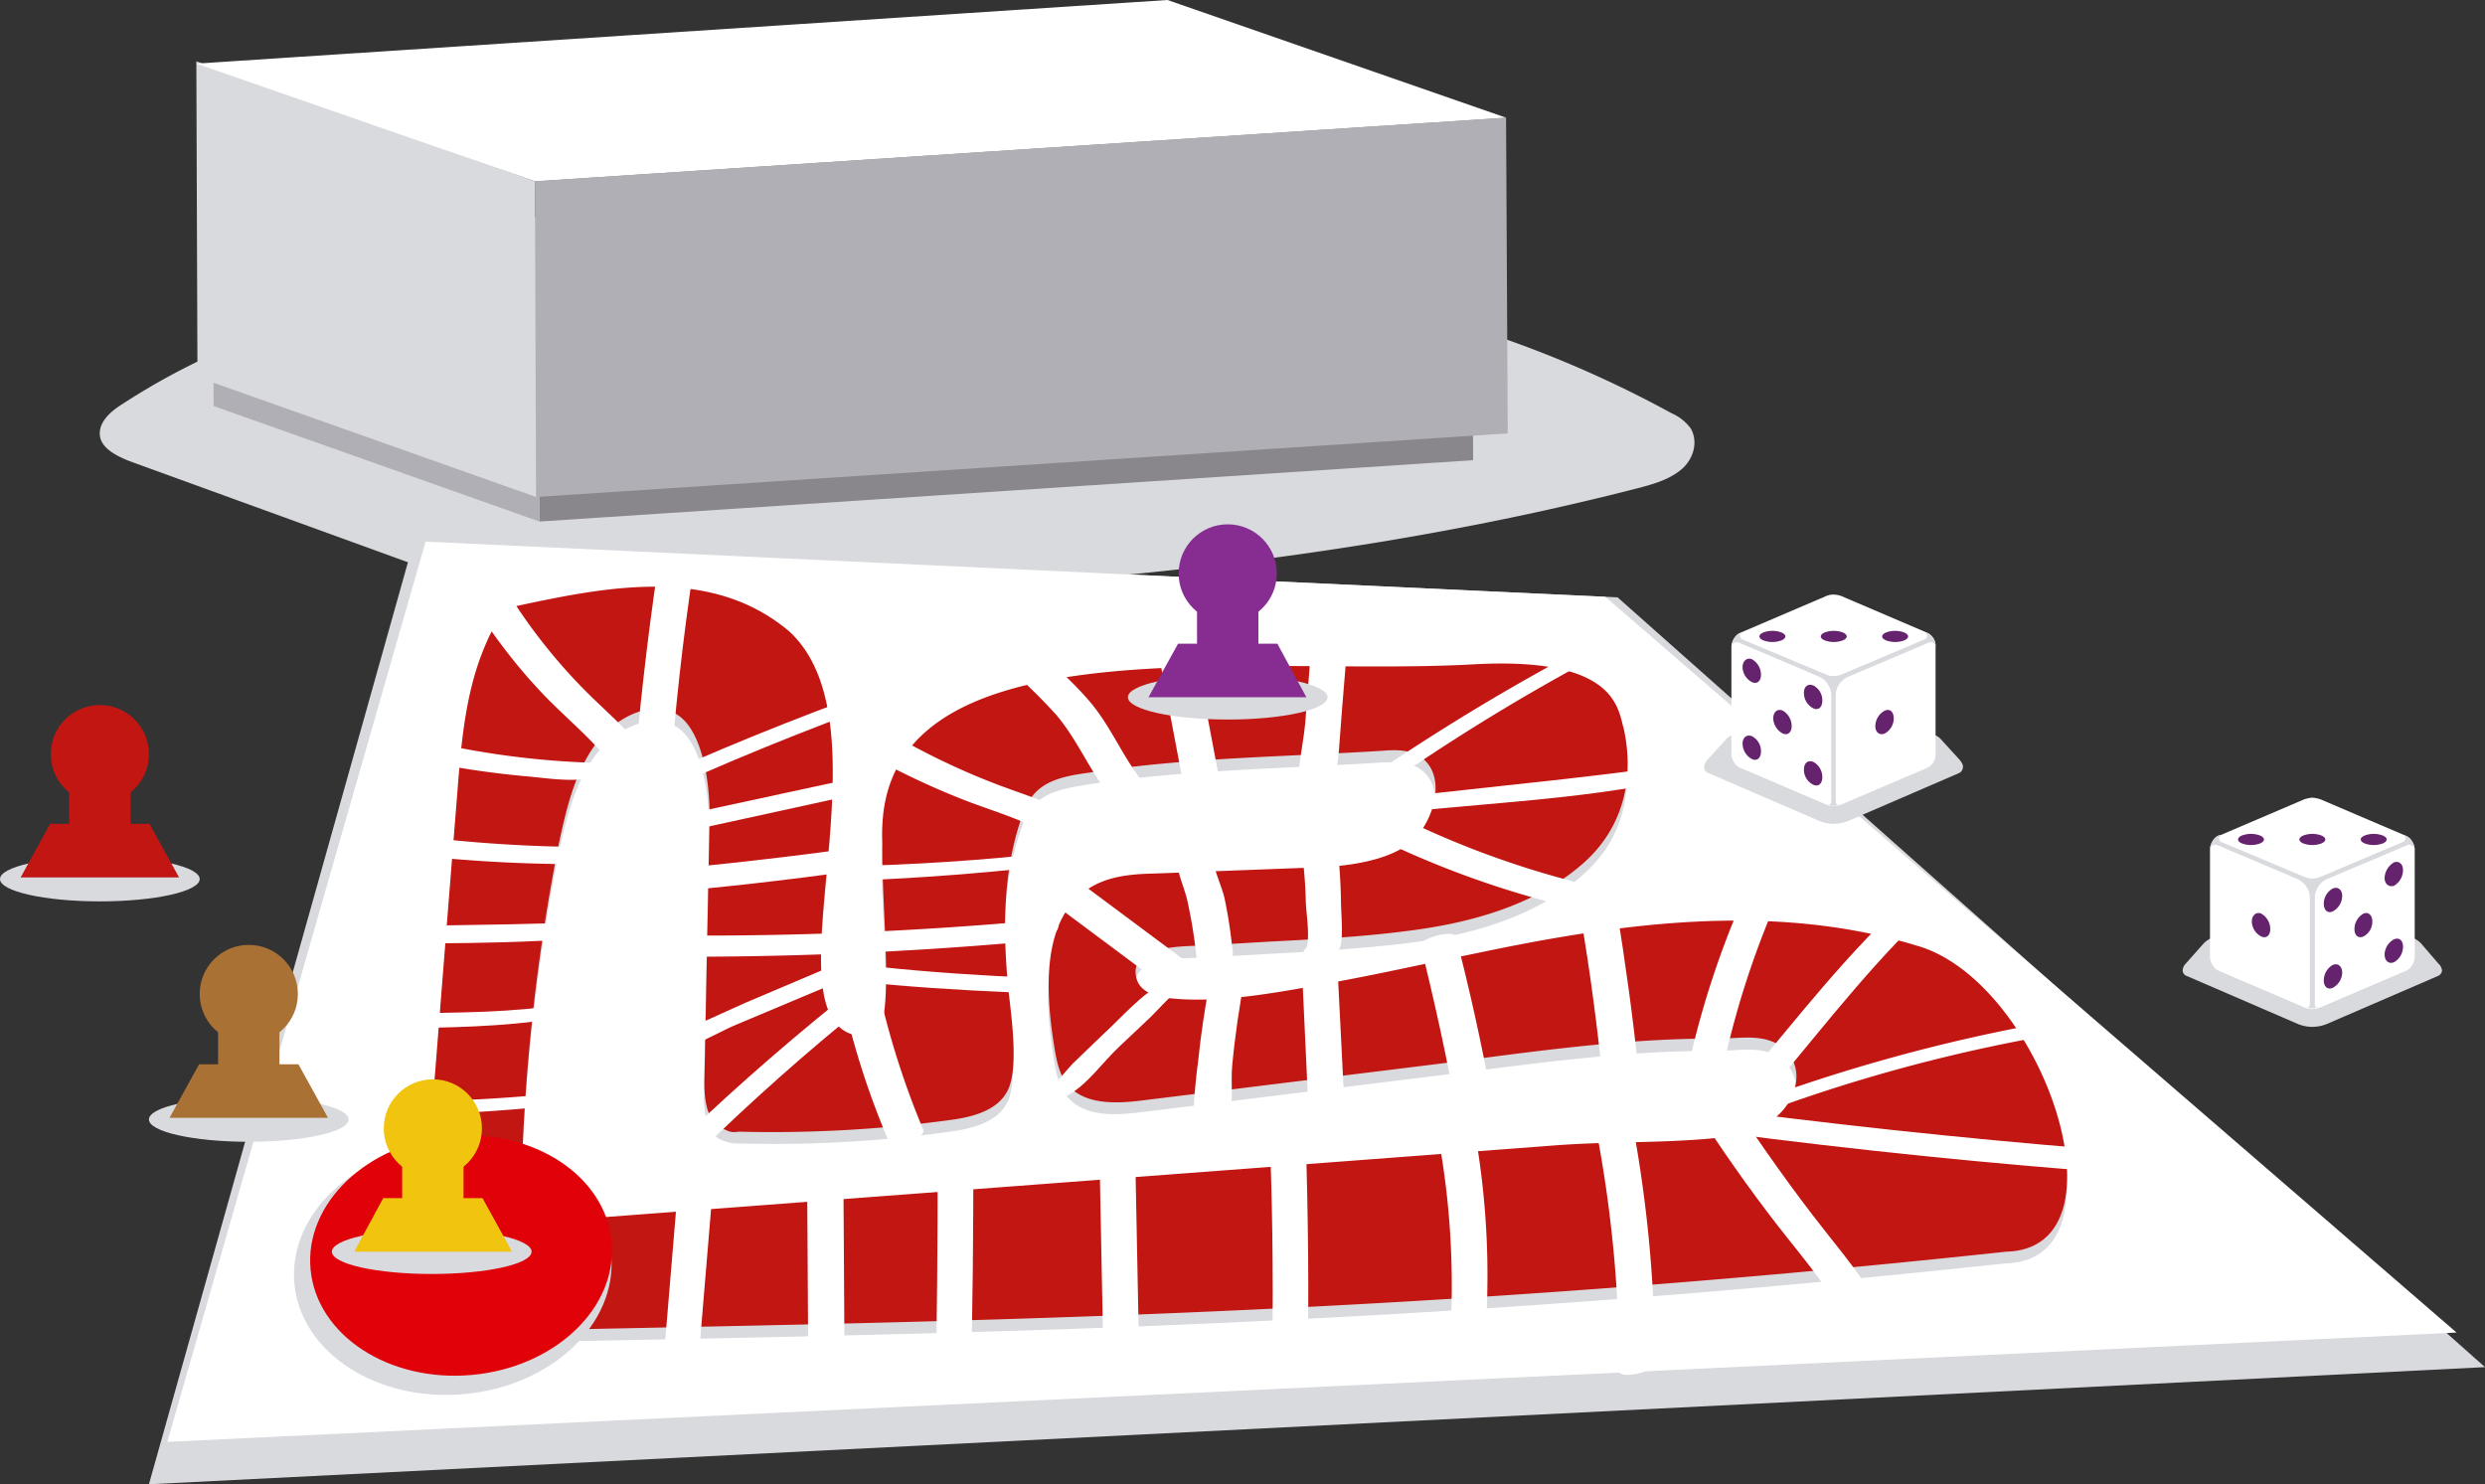 <svg xmlns="http://www.w3.org/2000/svg" viewBox="0 0 445.5 266.1"><rect x="0" y="0" width="445.5" height="266.1" fill="#333333" stroke="none"/><title>juego</title><g style="isolation:isolate"><g id="Layer_2" data-name="Layer 2"><g id="Layer_5" data-name="Layer 5"><g id="_Group_" data-name="&lt;Group&gt;"><g id="_Group_2" data-name="&lt;Group&gt;"><path id="_Path_" data-name="&lt;Path&gt;" d="M49.6,59A123.6,123.6,0,0,0,22,72.4c-2.1,1.3-4.3,3.2-4.1,5.6s3.1,3.8,5.4,4.7l62.5,22.7a49.4,49.4,0,0,0,8.3,2.5,54.8,54.8,0,0,0,9.9.5c63.9-1.7,128.2-5,190.1-21,2.6-.7,5.3-1.5,7.4-3.3s3-4.9,1.6-7.3a8.4,8.4,0,0,0-3.4-2.7A200.9,200.9,0,0,0,166.5,52.8Z" style="fill:#d8dade;mix-blend-mode:multiply"/><polygon id="_Path_2" data-name="&lt;Path&gt;" points="264.1 82.5 96.7 93.5 96.4 39.1 263.8 28.1 264.1 82.5" style="fill:#89878c"/><polygon id="_Path_3" data-name="&lt;Path&gt;" points="38.3 72.8 96.7 93.5 96.4 39.1 38.1 18.4 38.3 72.8" style="fill:#b0afb5"/><polygon id="_Path_4" data-name="&lt;Path&gt;" points="270.3 77.7 96.1 89.1 95.9 32.5 270 21.1 270.3 77.7" style="fill:#b0afb5"/><polygon id="_Path_5" data-name="&lt;Path&gt;" points="35.4 67.6 96.1 89.1 95.9 32.5 35.2 11 35.4 67.6" style="fill:#d8dade"/><polygon id="_Path_6" data-name="&lt;Path&gt;" points="209.3 0 35.2 11.4 95.9 32.5 270 21.1 209.3 0" style="fill:#fff"/></g><g id="_Group_3" data-name="&lt;Group&gt;"><polygon id="_Path_7" data-name="&lt;Path&gt;" points="74.2 97 290 107.1 445.5 245.1 26.7 266.1 74.2 97" style="fill:#d8dade;mix-blend-mode:multiply"/><polygon id="_Path_8" data-name="&lt;Path&gt;" points="76.3 97.1 287.8 107 440.4 238.9 30 258.5 76.3 97.1" style="fill:#fff"/><path id="_Path_9" data-name="&lt;Path&gt;" d="M343.4,171.6c-26.2-8-54.2-3.7-79.3,1.5-8.5,1.8-16.8,3.7-25.1,5.2s-20.4,4-29.9,2.7c-2.2-.3-4.7-1-5.4-3.3-1.9-6.3,9.2-5.9,12.1-6l11.9-.7c7.9-.4,15.8-.9,23.7-1.8,11-1.3,23.3-4.3,32.3-12.3,7.4-6.4,9.3-15.5,7.2-24.6a.4.4,0,0,1-.1-.3c-1-4.1-3-12.1-26.7-10.8-40.7,2.3-108-8.3-106,32.1-.3,12.1,2.8,35.1-2.3,34.7-21,.9,5.2-54.6-14.4-72.7-14-11.8-32.5-8.1-49.6-4.4a16,16,0,0,0-4.6,6.2c-3.8,8.5-4.6,17.9-5.3,27.1q-3,37.5-6,75.8l17.4-.3a360.4,360.4,0,0,1,6.8-66.4c1.3-6.1,2.8-12.4,6.3-17.4s9.8-8.2,14.5-5.8,6.4,11.9,6.2,19.4l-.9,45.6c-.1,3.4.1,7.3,2.6,9a7.3,7.3,0,0,0,4.1.9,224.7,224.7,0,0,0,37.3-2.1c3.8-.5,8.6-1.6,10.4-5.3s.8-11.9.2-16.9c-1.1-10.5-1.3-21.5,2.1-31.6a14.3,14.3,0,0,1,2.1-4.3c2.4-3.1,6.7-3.6,10.3-4.2,17.2-2.6,35-2.8,52.4-3.9,2.3-.1,4.7-.2,6.6,1,5.5,3.4,2.4,12.3-1.6,15.5s-11,4.2-16.7,4.4l-28.9,1.1c-4.3.2-8.9.4-12.6,3.1-7.7,5.6-7.2,17.7-5.7,27.3.4,2.5.8,5.1,2.2,7.1,3,4.1,8.7,3.8,13.6,3.2l53.4-6.6c16.3-2,33.1-4.5,50-4.4,4,0,8.8-1.2,12,2s2.1,8-.6,11-6.8,4.3-10.7,4.7c-9.9,1-19.7.7-29.4,1.4l-185.5,14-2.5,2.2c-2.2,3.1-8.9,13.7-10.5,17.2,82.6-1.8,164.1-2.1,278.8-14.4C382.3,225.9,365.9,177.9,343.4,171.6Z" style="fill:#d8dade"/><path id="_Path_10" data-name="&lt;Path&gt;" d="M343.5,169.5c-26.2-8-54.2-3.8-79.3,1.5-8.5,1.7-16.8,3.6-25.1,5.1s-20.4,4-29.9,2.8c-2.2-.3-4.7-1.1-5.4-3.3-1.9-6.4,9.2-5.9,12.1-6.1l11.9-.7c7.9-.4,15.8-.8,23.7-1.8,11-1.3,23.3-4.3,32.3-12.2,7.4-6.5,9.3-15.6,7.2-24.6a.4.4,0,0,1-.1-.3c-1-4.2-3-12.1-26.7-10.8-40.7,2.3-108-8.3-106,32-.3,12.2,2.8,35.2-2.3,34.7-21,1,5.2-54.5-14.4-72.6-14-11.8-32.5-8.1-49.6-4.4a15.3,15.3,0,0,0-4.6,6.2c-3.8,8.4-4.6,17.9-5.3,27q-3,37.5-6,75.9l17.4-.3a359.5,359.5,0,0,1,6.8-66.4c1.3-6.1,2.8-12.4,6.3-17.4s9.8-8.3,14.5-5.9,6.4,11.9,6.2,19.5l-.9,45.5c-.1,3.4.1,7.4,2.6,9s2.7.9,4.1,1a236,236,0,0,0,37.3-2.1c3.8-.5,8.6-1.6,10.4-5.4s.8-11.8.2-16.9c-1.1-10.4-1.3-21.4,2.1-31.5a14.3,14.3,0,0,1,2.1-4.3c2.4-3.1,6.7-3.7,10.3-4.2,17.2-2.7,35-2.8,52.4-3.9,2.3-.2,4.7-.2,6.6.9,5.5,3.5,2.4,12.4-1.6,15.6s-11,4.2-16.7,4.4l-28.9,1.1c-4.3.1-8.9.4-12.6,3.1-7.7,5.5-7.2,17.6-5.7,27.3.4,2.5.8,5.1,2.2,7.1,3,4,8.7,3.8,13.6,3.2l53.4-6.6c16.3-2.1,33.1-4.6,50-4.5,4,0,8.8-1.1,12,2.1s2.1,7.9-.6,10.9-6.8,4.3-10.7,4.7c-9.9,1.1-19.7.7-29.4,1.4l-185.5,14-2.5,2.3c-2.2,3.1-8.9,13.7-10.5,17.2,82.6-1.9,164.1-2.1,278.8-14.4C382.4,223.8,366,175.7,343.5,169.5Z" style="fill:#c21612"/><g id="_Group_4" data-name="&lt;Group&gt;"><path d="M59.6,199.1c16.1,1.7,32.2-.2,48.3-1.6,1.6-.2,6.9-2.8,2.8-2.5-15.2,1.4-30.6,3.3-45.8,1.7a7.7,7.7,0,0,0-4.5.8c-.3.2-2.3,1.4-.8,1.6Z" style="fill:#fff"/></g><g id="_Group_5" data-name="&lt;Group&gt;"><path d="M69.8,184.4c10.1-.2,20.3-.2,30.4-1.9,2.6-.4,5.6-3.2,1.1-2.5-9.5,1.6-19.2,1.5-28.8,1.7-1.8.1-6.9,2.8-2.7,2.7Z" style="fill:#fff"/></g><g id="_Group_6" data-name="&lt;Group&gt;"><path d="M71.7,169.2c8.2-.1,16.4-.1,24.6-.5,4.6-.2,12.4-.1,16-3.4.7-.7,1-1.3.1-1.8h-.2c-1.4-.8-4.7.1-5.5,1.4v.2c-1.4,2.3,4.9,1.5,5.9-.1v-.2l-5.5,1.5h.2v-1.8c-.8.8-5.8.9-7.5,1l-8,.2-17.5.3c-2.2,0-6.9,3.3-2.6,3.2Z" style="fill:#fff"/></g><g id="_Group_7" data-name="&lt;Group&gt;"><path d="M73.2,153.2a272.6,272.6,0,0,0,35,1.7c2.1,0,6.9-3.1,2.6-3.1a252,252,0,0,1-33.6-1.6c-1.7-.2-7.4,2.6-4,3Z" style="fill:#fff"/></g><g id="_Group_8" data-name="&lt;Group&gt;"><path d="M74.8,136.2a163,163,0,0,0,19.8,3c4.5.4,9.8,1.4,14.1-.6.4-.2,1.8-1,1.1-1.6l-.2-.2c-1.2-1-5,.2-5.9,1.3h0c-1.4,1.7,4.7,1,5.8-.3h0l-5.8,1.3h.1l1.1-1.7-.4.3,3.9-.9A150.8,150.8,0,0,1,80,133.6a6.2,6.2,0,0,0-4.4.8c-.5.3-2.3,1.5-.8,1.8Z" style="fill:#fff"/></g><g id="_Group_9" data-name="&lt;Group&gt;"><path d="M82.4,104a99.4,99.4,0,0,0,15.2,20.7c5.9,6.1,13.1,11.3,16.2,19.5.6,1.6,6.9-.3,6.4-1.7-2.8-7.3-8.7-12.3-14.2-17.6a99.8,99.8,0,0,1-17.3-22.6c-.8-1.7-6.9.6-6.3,1.7Z" style="fill:#fff"/></g><g id="_Group_10" data-name="&lt;Group&gt;"><path d="M117.9,102c-1.9,13-3.4,26-4.4,39.2-.3,3.3,6.2,2.5,6.5-.5,1-13.1,2.4-26.2,4.4-39.2.5-3.3-6.1-2.5-6.5.5Z" style="fill:#fff"/></g><g id="_Group_11" data-name="&lt;Group&gt;"><path d="M121,140.9c14.2-6.4,28.8-12.1,43.5-17.3,4.2-1.5.3-2.9-2.3-1.9-14.8,5.2-29.3,10.9-43.6,17.3-4.1,1.8-.2,3,2.4,1.9Z" style="fill:#fff"/></g><g id="_Group_12" data-name="&lt;Group&gt;"><path d="M120.1,149.7l32.9-7.2c3.8-.8,3-3.6-.8-2.8l-32.9,7.1c-3.8.9-3,3.7.8,2.9Z" style="fill:#fff"/></g><g id="_Group_13" data-name="&lt;Group&gt;"><path d="M116.5,160.2c12.3-1,24.5-2.4,36.7-4.1,3.4-.5,5.1-4.8.8-4.2-12.3,1.7-24.5,3.1-36.8,4.2-3.3.3-5.1,4.5-.7,4.1Z" style="fill:#fff"/></g><g id="_Group_14" data-name="&lt;Group&gt;"><path d="M117.2,171.5q34.7.3,69.2-2.9c3.2-.3,5.2-4.2.8-3.7a662.5,662.5,0,0,1-67.5,2.8c-2.5,0-6.8,3.8-2.5,3.8Z" style="fill:#fff"/></g><g id="_Group_15" data-name="&lt;Group&gt;"><path d="M115.6,188c4.6,2.6,12.2-2.6,16.4-4.3l22.6-9.5c4.1-1.8.3-3.5-2.4-2.3l-16.5,7c-5.4,2.2-11.3,5.5-17,6.8h3l-1-.5c-1.6-.9-7.5,1.6-5.1,2.9Z" style="fill:#fff"/></g><g id="_Group_16" data-name="&lt;Group&gt;"><path d="M149.8,179.9c-10.5,8.5-20.7,17.5-30.4,27-1.5,1.5,4.6.9,5.9-.3,9.4-9.2,19.2-17.9,29.5-26.2,2.6-2.1-3.7-1.5-5-.5Z" style="fill:#fff"/></g><g id="_Group_17" data-name="&lt;Group&gt;"><path d="M151,178.6a145,145,0,0,0,8.2,25.7c.7,1.8,7-.1,6.3-1.8a149.5,149.5,0,0,1-8.1-25.6c-.4-1.8-6.8-.2-6.4,1.7Z" style="fill:#fff"/></g><g id="_Group_18" data-name="&lt;Group&gt;"><path d="M153.1,175.9c9.3,1,18.7,1.6,28.1,2,1.3,0,7.2-2.5,4.1-2.6-9.4-.4-18.7-1-28.1-2-1.3-.1-7.2,2.3-4.1,2.6Z" style="fill:#fff"/></g><g id="_Group_19" data-name="&lt;Group&gt;"><path d="M152.8,157.9c12.9-.5,25.8-1.5,38.6-3.1,1.7-.2,6.9-3.1,2.7-2.6-12.8,1.6-25.6,2.6-38.5,3-1.8.1-7,2.8-2.8,2.7Z" style="fill:#fff"/></g><g id="_Group_20" data-name="&lt;Group&gt;"><path d="M154.6,134.7a139.3,139.3,0,0,0,18.7,8.9c5.8,2.2,11.7,3.8,16.8,7.4,1.7,1.3,7.6-1.3,5.1-3.1-5.1-3.6-11.1-5.2-16.8-7.4a128.6,128.6,0,0,1-18.7-9c-1.9-1-7.8,1.7-5.1,3.2Z" style="fill:#fff"/></g><g id="_Group_21" data-name="&lt;Group&gt;"><path d="M177.1,116.7a102.8,102.8,0,0,1,12.3,11.5c3.7,4.4,5.8,9.6,9.2,14,1.4,1.8,7.5-.4,5.9-2.5-3.4-4.4-5.5-9.7-9.2-14s-8-7.9-12.3-11.6c-1.7-1.4-7.7,1.1-5.9,2.6Z" style="fill:#fff"/></g><g id="_Group_22" data-name="&lt;Group&gt;"><path d="M206.8,112.4l5.9,31.1c.2,1.2,6.6-.3,6.3-1.7l-5.9-31.1c-.2-1.1-6.6.3-6.3,1.7Z" style="fill:#fff"/></g><g id="_Group_23" data-name="&lt;Group&gt;"><path d="M235.4,111.7,234,129.6c-.4,4.5-2.1,10.9-.9,15.3.5,1.5,2.5,1.8,3.8,1.4h.4c1-.3,2.6-1.3,2.6-2.6v-.3c-.1-3.5-6.6-2.6-6.5.4v.3l2.6-2.5h-.3l3.8,1.4c-.6-2.2.3-5.7.5-8l.6-7.9,1.3-15.9c.3-3.5-6.3-2.7-6.5.4Z" style="fill:#fff"/></g><g id="_Group_24" data-name="&lt;Group&gt;"><path d="M252.2,138.2a371.2,371.2,0,0,1,34.7-20.9c3.7-2-2.2-1.6-3.7-.8a397,397,0,0,0-35.9,21.6c-2.6,1.7,3.8.9,4.9.1Z" style="fill:#fff"/></g><g id="_Group_25" data-name="&lt;Group&gt;"><path d="M250.7,145.7c18.9-2.1,39.1-2.6,57.4-8,3.7-1.1,3.1-3.6-.7-2.5-8.8,2.6-18,3.4-27.2,4.5l-28.4,3.1c-2.8.3-5.6,3.4-1.1,2.9Z" style="fill:#fff"/></g><g id="_Group_26" data-name="&lt;Group&gt;"><path d="M244.4,149a168.4,168.4,0,0,0,39,14.1c2.3.5,7.6-3,3.9-3.8a163.3,163.3,0,0,1-37.9-13.6c-2.1-1.1-7.9,1.9-5,3.3Z" style="fill:#fff"/></g><g id="_Group_27" data-name="&lt;Group&gt;"><path d="M233.3,152.1a77.7,77.7,0,0,1,.8,9.6c.1,2.6.9,6.6-.1,9.1l5.7-1.9h-.2l.6,1v-.2c.6-1.9-5.7-1.1-6.4.9v.2c-.2.5.2.8.6,1h.2c1.5.8,5-.2,5.7-1.9s.2-6.1.2-8.5a99.9,99.9,0,0,0-.8-11c-.3-1.9-6.7-.5-6.4,1.7Z" style="fill:#fff"/></g><g id="_Group_28" data-name="&lt;Group&gt;"><path d="M211,152.1c-.6,3,1.1,6.3,1.8,9.1a90,90,0,0,1,1.8,11.4c.2,2.6,6.4,1.3,6.4-1.2v-.9c0-3.2-6.5-2.1-6.4.5v1l6.4-1.1a83.1,83.1,0,0,0-1.5-10c-.7-2.8-2.7-6.5-2.1-9.3s-5.8-2.1-6.4.5Z" style="fill:#fff"/></g><g id="_Group_29" data-name="&lt;Group&gt;"><path d="M187.1,160.7l20,14.9c2.2,1.7,7.8-1.5,4.9-3.7L192,157c-2.3-1.7-7.9,1.5-4.9,3.7Z" style="fill:#fff"/></g><g id="_Group_30" data-name="&lt;Group&gt;"><path d="M208.9,176c-4.3,2.2-7.6,6.2-11.1,9.4l-5.5,5.3c-1.8,1.9-3.4,4.3-5.8,5.6s-.5,1,.4,1.3,3.5-.6,4.5-1.2c3.7-2.1,6.2-5.9,9.3-8.8l5.3-5c1.9-1.8,4.2-4.7,6.5-5.9s-2.2-1.4-3.6-.7Z" style="fill:#fff"/></g><g id="_Group_31" data-name="&lt;Group&gt;"><path d="M216.9,176c-.9,4.7-1.6,9.4-2.1,14.2-.3,2.2-.5,4.4-.7,6.6,0,.4-.3,5.4.1,5.2-2.7,1.9,3.7,1.5,5,.5s.6-.7.9-1.3c1.2-2.2.5-7.5.8-10.1.5-5.4,1.3-10.8,2.3-16.1.4-1.9-5.9-.8-6.3,1Z" style="fill:#fff"/></g><g id="_Group_32" data-name="&lt;Group&gt;"><path d="M233.4,173.6l1.2,25.8c.1,1.1,6.5.1,6.4-1.7l-1.3-25.8c0-1.1-6.4-.1-6.3,1.7Z" style="fill:#fff"/></g><g id="_Group_33" data-name="&lt;Group&gt;"><path d="M254.7,169.6c2.4,9.6,4.5,19.2,6.3,28.9.2,1.2,6.6-.2,6.4-1.7-1.8-9.7-3.9-19.3-6.4-28.9-.3-1.3-6.7.3-6.3,1.7Z" style="fill:#fff"/></g><g id="_Group_34" data-name="&lt;Group&gt;"><path d="M283.4,164.4c1.7,10,3,19.9,4,29.9.1,1.4,6.6.2,6.4-1.7-1-10-2.4-19.9-4-29.9-.2-1.4-6.6,0-6.4,1.7Z" style="fill:#fff"/></g><g id="_Group_35" data-name="&lt;Group&gt;"><path d="M308.9,191.4a160.1,160.1,0,0,1,9.7-30.1c1.4-3.2-5-2.9-6-.5A162.4,162.4,0,0,0,302.5,192c-.6,2.9,5.9,2.1,6.4-.6Z" style="fill:#fff"/></g><g id="_Group_36" data-name="&lt;Group&gt;"><path d="M318,194.7c9.6-11.4,18.8-23.5,30-33.5,2.7-2.4-3.6-2.4-5.1-1-11.5,10.3-21,22.7-30.9,34.5-1.7,2,4.6,1.6,6,0Z" style="fill:#fff"/></g><g id="_Group_37" data-name="&lt;Group&gt;"><path d="M314.4,200.1a292.6,292.6,0,0,1,57.2-15.2c2.7-.4,5.7-3.3,1.2-2.6a309.5,309.5,0,0,0-60.6,16.1c-4.3,1.6-.3,2.6,2.2,1.7Z" style="fill:#fff"/></g><g id="_Group_38" data-name="&lt;Group&gt;"><path d="M308.4,203c24.4,3.2,49,5.7,73.6,7.5,2.5.2,6.7-3.5,2.4-3.8q-36.1-2.7-72.2-7.3c-1.3-.2-3.6-.1-4.5,1.2s-.9,2.1.7,2.4Z" style="fill:#fff"/></g><g id="_Group_39" data-name="&lt;Group&gt;"><path d="M304,198.9c4.6,7.1,9.4,14,14.6,20.7s11.4,13.6,14.6,21.9c.6,1.6,6.8-.4,6.4-1.7-2.9-7.4-7.9-13.4-12.8-19.6s-11.3-15.1-16.4-23c-1-1.6-6.9.8-6.4,1.7Z" style="fill:#fff"/></g><g id="_Group_40" data-name="&lt;Group&gt;"><path d="M285.6,199.7a230.6,230.6,0,0,1,4.7,46.2c0,1.3,6.4.3,6.4-1.7A238.2,238.2,0,0,0,292,198c-.4-1.6-6.8-.1-6.4,1.7Z" style="fill:#fff"/></g><g id="_Group_41" data-name="&lt;Group&gt;"><path d="M257.7,203a147.3,147.3,0,0,1,1.9,41.4c-.1.9,6.2.3,6.4-1.7a147.3,147.3,0,0,0-1.9-41.4c-.3-1.4-6.7.1-6.4,1.7Z" style="fill:#fff"/></g><g id="_Group_42" data-name="&lt;Group&gt;"><path d="M227.7,205.6c.5,13.9.6,27.8.3,41.6,0,1.1,6.4.2,6.4-1.7.3-13.9.1-27.7-.3-41.6-.1-1.2-6.5-.2-6.4,1.7Z" style="fill:#fff"/></g><g id="_Group_43" data-name="&lt;Group&gt;"><path d="M197.1,206.8l.7,35.7c0,3.1,6.4,2,6.4-.6l-.7-35.6c0-3.2-6.4-2.1-6.4.5Z" style="fill:#fff"/></g><g id="_Group_44" data-name="&lt;Group&gt;"><path d="M168.1,208.6c0,13.8-.1,27.7-.4,41.6-.1,1.3,6.3.3,6.3-1.8.4-13.8.5-27.7.5-41.6,0-1.3-6.4-.3-6.4,1.8Z" style="fill:#fff"/></g><g id="_Group_45" data-name="&lt;Group&gt;"><path d="M144.7,210.9l.2,33.1c.1,3.1,6.5,2,6.5-.6l-.2-33.1c0-3.2-6.5-2-6.5.6Z" style="fill:#fff"/></g><g id="_Group_46" data-name="&lt;Group&gt;"><path d="M121.4,214.6l-3.1,37.2c-.1,1,6.2.3,6.4-1.7l3.1-37.2c0-1-6.3-.3-6.4,1.7Z" style="fill:#fff"/></g><ellipse id="_Path_11" data-name="&lt;Path&gt;" cx="80.9" cy="226.6" rx="28.4" ry="22.4" transform="matrix(1, -0.09, 0.09, 1, -20.12, 8.22)" style="fill:#d8dade"/><ellipse id="_Path_12" data-name="&lt;Path&gt;" cx="82.6" cy="225.1" rx="27.1" ry="21.5" transform="translate(-20 8.4) rotate(-5.2)" style="fill:#e00109"/></g><g id="_Group_47" data-name="&lt;Group&gt;"><ellipse id="_Path_13" data-name="&lt;Path&gt;" cx="17.9" cy="157.6" rx="17.9" ry="4" style="fill:#d8dade;mix-blend-mode:multiply"/><g id="_Group_48" data-name="&lt;Group&gt;"><rect id="_Rectangle_" data-name="&lt;Rectangle&gt;" x="12.4" y="135.2" width="11" height="19.28" rx="5.5" ry="5.5" style="fill:#c21612"/><circle id="_Path_14" data-name="&lt;Path&gt;" cx="17.9" cy="135.2" r="8.8" style="fill:#c21612"/><polygon id="_Path_15" data-name="&lt;Path&gt;" points="26.8 147.7 9 147.7 3.7 157.3 32.1 157.3 26.8 147.7" style="fill:#c21612"/></g></g><g id="_Group_49" data-name="&lt;Group&gt;"><ellipse id="_Path_16" data-name="&lt;Path&gt;" cx="44.6" cy="200.7" rx="17.9" ry="4" style="fill:#d8dade;mix-blend-mode:multiply"/><g id="_Group_50" data-name="&lt;Group&gt;"><rect id="_Rectangle_2" data-name="&lt;Rectangle&gt;" x="39.1" y="178.2" width="11" height="19.28" rx="5.5" ry="5.5" style="fill:#aa7135"/><circle id="_Path_17" data-name="&lt;Path&gt;" cx="44.6" cy="178.2" r="8.8" style="fill:#aa7135"/><polygon id="_Path_18" data-name="&lt;Path&gt;" points="53.5 190.8 35.7 190.8 30.4 200.4 58.8 200.4 53.5 190.8" style="fill:#aa7135"/></g></g><g id="_Group_51" data-name="&lt;Group&gt;"><ellipse id="_Path_19" data-name="&lt;Path&gt;" cx="77.4" cy="224.4" rx="17.9" ry="4" style="fill:#d8dade;mix-blend-mode:multiply"/><rect id="_Rectangle_3" data-name="&lt;Rectangle&gt;" x="72.1" y="202.3" width="11" height="19.28" rx="5.5" ry="5.5" style="fill:#f1c40f"/><circle id="_Path_20" data-name="&lt;Path&gt;" cx="77.6" cy="202.3" r="8.8" style="fill:#f1c40f"/><polygon id="_Path_21" data-name="&lt;Path&gt;" points="86.5 214.8 68.7 214.8 63.5 224.4 91.8 224.4 86.5 214.8" style="fill:#f1c40f"/></g><g id="_Group_52" data-name="&lt;Group&gt;"><ellipse id="_Path_22" data-name="&lt;Path&gt;" cx="220.1" cy="125" rx="17.9" ry="4" style="fill:#d8dade;mix-blend-mode:multiply"/><rect id="_Rectangle_4" data-name="&lt;Rectangle&gt;" x="214.6" y="102.8" width="11" height="19.28" rx="5.5" ry="5.5" style="fill:#872d91"/><circle id="_Path_23" data-name="&lt;Path&gt;" cx="220.1" cy="102.8" r="8.8" style="fill:#872d91"/><polygon id="_Path_24" data-name="&lt;Path&gt;" points="229 115.4 211.2 115.4 205.9 125 234.2 125 229 115.4" style="fill:#872d91"/></g><g id="_Group_53" data-name="&lt;Group&gt;"><path id="_Path_25" data-name="&lt;Path&gt;" d="M329.9,128.2h-2.4l-15.2,3a4.9,4.9,0,0,0-1.7.6,2.5,2.5,0,0,0-1.3.9l-3.2,3.5a2.4,2.4,0,0,0-.6,1.4,1.1,1.1,0,0,0,.8,1l19.9,8.6a7,7,0,0,0,2.5.5,7.5,7.5,0,0,0,2.6-.5l19.9-8.6a1.2,1.2,0,0,0,.7-1c.1-.4-.2-.9-.6-1.4l-3.2-3.5a2.7,2.7,0,0,0-1.2-.9l-1.7-.6Z" style="fill:#d8dade;mix-blend-mode:multiply"/><path id="_Path_26" data-name="&lt;Path&gt;" d="M330.2,106.9a4,4,0,0,0-1.5-.3,3.2,3.2,0,0,0-1.4.3l-15.2,6.5a2.3,2.3,0,0,0-1.2,1,3,3,0,0,0-.5,1.5v19.3a3,3,0,0,0,.5,1.5,2.3,2.3,0,0,0,1.2,1l15.2,6.5a3.2,3.2,0,0,0,1.4.3,4,4,0,0,0,1.5-.3l15.2-6.5a2.6,2.6,0,0,0,1.6-2.5V115.9a2.6,2.6,0,0,0-1.6-2.5Z" style="fill:#fff"/><path id="_Path_27" data-name="&lt;Path&gt;" d="M346.6,114.4a2.8,2.8,0,0,0-1.2-1h-.3a.7.7,0,0,1,.4.6.8.8,0,0,1-.4.6l-14.9,6.3a4,4,0,0,1-1.5.3,3.2,3.2,0,0,1-1.4-.3l-15-6.3a.8.8,0,0,1-.4-.6.7.7,0,0,1,.4-.6l6.5-2.7-6.7,2.8a2.3,2.3,0,0,0-1.2,1,3,3,0,0,0-.5,1.5h0a.8.8,0,0,1,.4-.7,1,1,0,0,1,.9-.1l14.4,6.1a3.6,3.6,0,0,1,1.6,1.4,3.6,3.6,0,0,1,.6,2v19a.9.9,0,0,1-.3.6h-.5l1.2.2,1.2-.2h-.5a.9.9,0,0,1-.3-.6v-19a3.6,3.6,0,0,1,.6-2,3.8,3.8,0,0,1,1.7-1.4l14.4-6.1a.8.8,0,0,1,.8.1.7.7,0,0,1,.4.7h0A2.8,2.8,0,0,0,346.6,114.4Z" style="fill:#d8dade"/><g id="_Group_54" data-name="&lt;Group&gt;"><path id="_Path_28" data-name="&lt;Path&gt;" d="M315.7,134.7c0,1.2-.7,1.8-1.6,1.4a3.2,3.2,0,0,1-1.7-2.8c0-1.1.8-1.7,1.7-1.3A3,3,0,0,1,315.7,134.7Z" style="fill:#65226d"/><path id="_Path_29" data-name="&lt;Path&gt;" d="M326.7,139.3c0,1.2-.7,1.8-1.6,1.4a3,3,0,0,1-1.7-2.7c0-1.2.7-1.8,1.7-1.4A3.1,3.1,0,0,1,326.7,139.3Z" style="fill:#65226d"/><path id="_Path_30" data-name="&lt;Path&gt;" d="M315.7,121c0,1.1-.7,1.7-1.6,1.3a3.1,3.1,0,0,1-1.7-2.7c0-1.1.8-1.8,1.7-1.4A3.2,3.2,0,0,1,315.7,121Z" style="fill:#65226d"/><path id="_Path_31" data-name="&lt;Path&gt;" d="M326.7,125.6c0,1.2-.7,1.8-1.6,1.4a3.1,3.1,0,0,1-1.7-2.8c0-1.1.7-1.7,1.7-1.3A3,3,0,0,1,326.7,125.6Z" style="fill:#65226d"/><path id="_Path_32" data-name="&lt;Path&gt;" d="M321.2,130.2c0,1.1-.7,1.7-1.6,1.3a3.2,3.2,0,0,1-1.7-2.7c0-1.2.8-1.8,1.7-1.4A3.2,3.2,0,0,1,321.2,130.2Z" style="fill:#65226d"/><path id="_Path_33" data-name="&lt;Path&gt;" d="M336.2,130.2c0,1.1.8,1.7,1.7,1.3a3.1,3.1,0,0,0,1.6-2.7c0-1.2-.7-1.8-1.6-1.4A3.2,3.2,0,0,0,336.2,130.2Z" style="fill:#65226d"/><path id="_Path_34" data-name="&lt;Path&gt;" d="M319.4,114.8a4.7,4.7,0,0,1-3.3,0c-.9-.4-.9-1,0-1.4a4.7,4.7,0,0,1,3.3,0C320.3,113.8,320.3,114.4,319.4,114.8Z" style="fill:#65226d"/><path id="_Path_35" data-name="&lt;Path&gt;" d="M341.4,114.8a4.7,4.7,0,0,1-3.3,0c-.9-.4-.9-1,0-1.4a4.7,4.7,0,0,1,3.3,0C342.3,113.8,342.3,114.4,341.4,114.8Z" style="fill:#65226d"/><path id="_Path_36" data-name="&lt;Path&gt;" d="M330.4,114.8a4.7,4.7,0,0,1-3.3,0c-.9-.4-.9-1,0-1.4a4.7,4.7,0,0,1,3.3,0C331.3,113.8,331.3,114.4,330.4,114.8Z" style="fill:#65226d"/></g></g><g id="_Group_55" data-name="&lt;Group&gt;"><path id="_Path_37" data-name="&lt;Path&gt;" d="M398.1,167.6a4.9,4.9,0,0,0-1.7.6,4.3,4.3,0,0,0-1.3.9l-3.2,3.6a1.9,1.9,0,0,0-.6,1.3,1.1,1.1,0,0,0,.8,1l19.9,8.6a7,7,0,0,0,2.5.5,7.1,7.1,0,0,0,2.6-.5L437,175a1.2,1.2,0,0,0,.8-1,2.1,2.1,0,0,0-.7-1.3l-3.1-3.6a4.3,4.3,0,0,0-1.3-.9,5.8,5.8,0,0,0-1.7-.6l-15.3-3h-2.4Z" style="fill:#d8dade;mix-blend-mode:multiply"/><path id="_Path_38" data-name="&lt;Path&gt;" d="M397.9,149.8a2.3,2.3,0,0,0-1.2,1,3,3,0,0,0-.5,1.5v19.3a3,3,0,0,0,.5,1.5,2.3,2.3,0,0,0,1.2,1l15.2,6.5a3.5,3.5,0,0,0,1.4.3,3.7,3.7,0,0,0,1.5-.3l15.2-6.5a2.3,2.3,0,0,0,1.2-1,3,3,0,0,0,.5-1.5V152.3a3,3,0,0,0-.5-1.5,2.3,2.3,0,0,0-1.2-1L416,143.3a6.6,6.6,0,0,0-1.5-.3,7,7,0,0,0-1.4.3Z" style="fill:#fff"/><path id="_Path_39" data-name="&lt;Path&gt;" d="M396.2,152.3h0a1.3,1.3,0,0,1,.4-.7,1,1,0,0,1,.9-.1l14.4,6.1a4.3,4.3,0,0,1,1.6,1.4,3.6,3.6,0,0,1,.6,2v19a.6.6,0,0,1-.3.6h-.5l1.2.2,1.2-.2h-.5a.8.8,0,0,1-.2-.6V161a3.6,3.6,0,0,1,.6-2,3.1,3.1,0,0,1,1.6-1.4l14.4-6.1a.8.8,0,0,1,.8.1c.3.2.5.4.5.7h0a3,3,0,0,0-.5-1.5,2.3,2.3,0,0,0-1.2-1l-6.7-2.8,6.4,2.7a.7.7,0,0,1,0,1.2L416,157.2a3.7,3.7,0,0,1-1.5.3,3.5,3.5,0,0,1-1.4-.3l-15-6.3a.8.8,0,0,1,0-1.2h-.2a2.3,2.3,0,0,0-1.2,1A3,3,0,0,0,396.2,152.3Z" style="fill:#d8dade"/><g id="_Group_56" data-name="&lt;Group&gt;"><path id="_Path_40" data-name="&lt;Path&gt;" d="M429.2,168.4c.9-.4,1.6.2,1.6,1.3a3.2,3.2,0,0,1-1.6,2.8c-.9.4-1.7-.2-1.7-1.4A3.2,3.2,0,0,1,429.2,168.4Z" style="fill:#65226d"/><path id="_Path_41" data-name="&lt;Path&gt;" d="M418.2,173c.9-.4,1.7.2,1.7,1.4a3.2,3.2,0,0,1-1.7,2.7c-.9.4-1.6-.2-1.6-1.3A3.2,3.2,0,0,1,418.2,173Z" style="fill:#65226d"/><path id="_Path_42" data-name="&lt;Path&gt;" d="M429.2,154.6c.9-.3,1.6.3,1.6,1.4a3.3,3.3,0,0,1-1.6,2.8c-.9.3-1.7-.3-1.7-1.4A3.4,3.4,0,0,1,429.2,154.6Z" style="fill:#65226d"/><path id="_Path_43" data-name="&lt;Path&gt;" d="M418.2,159.3c.9-.4,1.7.2,1.7,1.3a3.2,3.2,0,0,1-1.7,2.8c-.9.4-1.6-.2-1.6-1.4A3.1,3.1,0,0,1,418.2,159.3Z" style="fill:#65226d"/><path id="_Path_44" data-name="&lt;Path&gt;" d="M423.7,163.8c.9-.4,1.6.3,1.6,1.4a3,3,0,0,1-1.6,2.7c-.9.4-1.6-.2-1.6-1.3A3.2,3.2,0,0,1,423.7,163.8Z" style="fill:#65226d"/><path id="_Path_45" data-name="&lt;Path&gt;" d="M405.4,163.8c-.9-.4-1.7.3-1.7,1.4a3.1,3.1,0,0,0,1.7,2.7c.9.4,1.6-.2,1.6-1.3A3.2,3.2,0,0,0,405.4,163.8Z" style="fill:#65226d"/><path id="_Path_46" data-name="&lt;Path&gt;" d="M423.9,149.8a4.7,4.7,0,0,1,3.3,0c.9.4.9,1,0,1.4a4.7,4.7,0,0,1-3.3,0C423,150.8,423,150.2,423.9,149.8Z" style="fill:#65226d"/><path id="_Path_47" data-name="&lt;Path&gt;" d="M401.9,149.8a4.7,4.7,0,0,1,3.3,0c.9.4.9,1,0,1.4a4.7,4.7,0,0,1-3.3,0C401,150.8,401,150.2,401.9,149.8Z" style="fill:#65226d"/><path id="_Path_48" data-name="&lt;Path&gt;" d="M412.9,149.8a4.7,4.7,0,0,1,3.3,0c.9.4.9,1,0,1.4a4.7,4.7,0,0,1-3.3,0C412,150.8,412,150.2,412.9,149.8Z" style="fill:#65226d"/></g></g></g></g></g></g></svg>